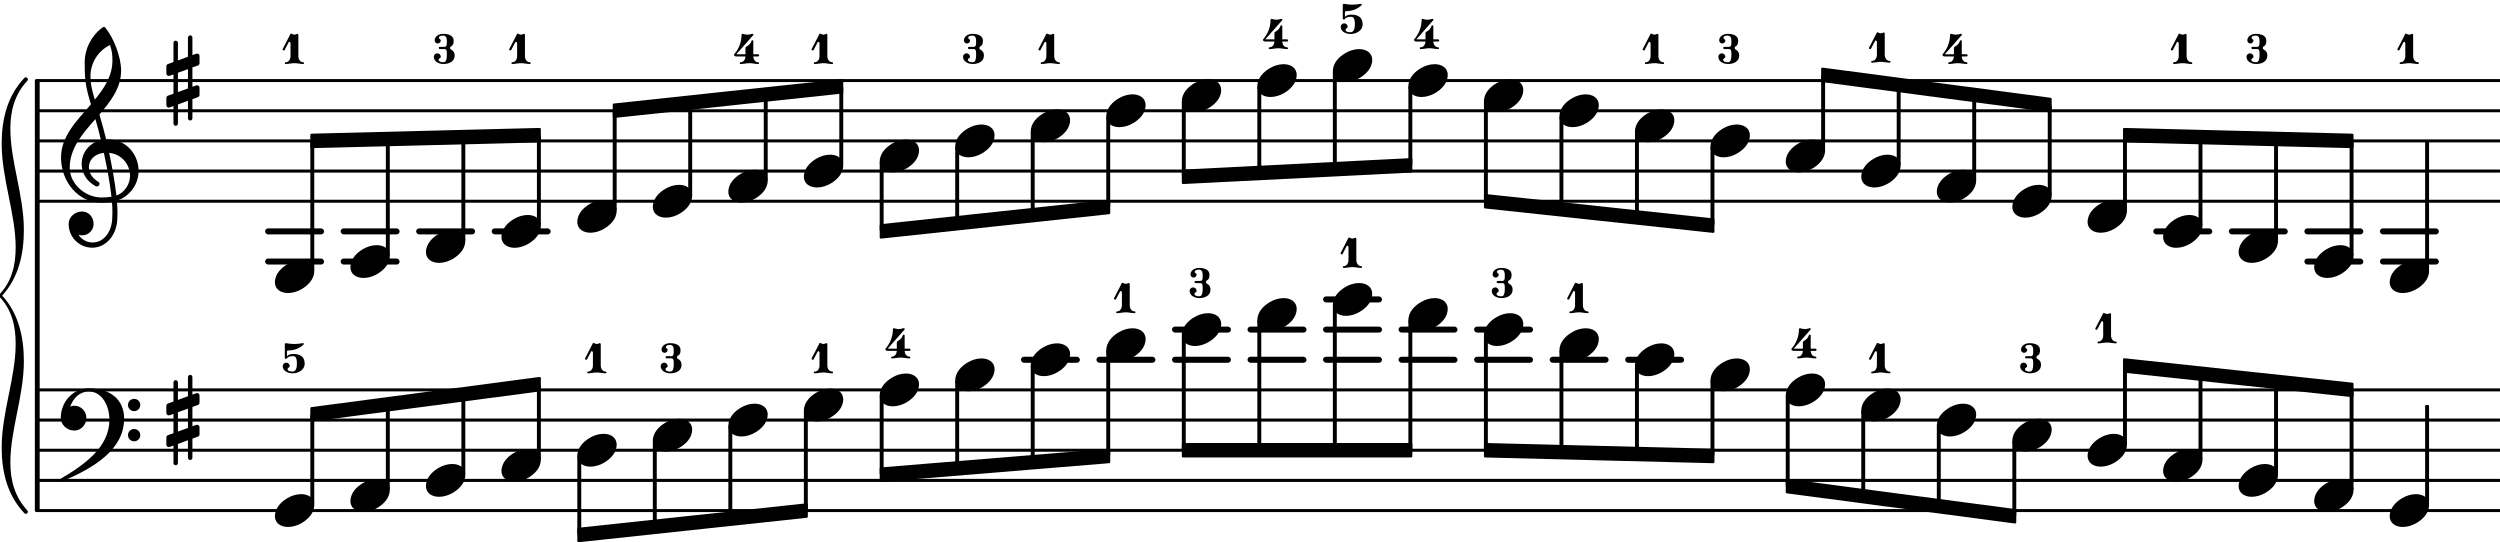 <svg xmlns="http://www.w3.org/2000/svg" xmlns:xlink="http://www.w3.org/1999/xlink" version="1.2" width="145.65mm" height="31.59mm" viewBox="7.324 -0 82.883 17.978">
<style type="text/css">
<![CDATA[
tspan { white-space: pre; }
]]>
</style>
<g transform="translate(8.536, 6.672)">
<line stroke-linejoin="round" stroke-linecap="round" stroke-width="0.1" stroke="currentColor" x1="0.05" y1="0" x2="81.672" y2="0"/>
</g>
<g transform="translate(8.536, 5.672)">
<line stroke-linejoin="round" stroke-linecap="round" stroke-width="0.1" stroke="currentColor" x1="0.05" y1="0" x2="81.672" y2="0"/>
</g>
<g transform="translate(8.536, 4.672)">
<line stroke-linejoin="round" stroke-linecap="round" stroke-width="0.1" stroke="currentColor" x1="0.05" y1="0" x2="81.672" y2="0"/>
</g>
<g transform="translate(8.536, 3.672)">
<line stroke-linejoin="round" stroke-linecap="round" stroke-width="0.1" stroke="currentColor" x1="0.05" y1="0" x2="81.672" y2="0"/>
</g>
<g transform="translate(8.536, 2.672)">
<line stroke-linejoin="round" stroke-linecap="round" stroke-width="0.1" stroke="currentColor" x1="0.05" y1="0" x2="81.672" y2="0"/>
</g>
<g transform="translate(0, 7.672)">
<rect x="86.228" y="-0.1" width="1.956" height="0.2" ry="0.1" fill="currentColor"/>
</g>
<g transform="translate(0, 8.672)">
<rect x="86.228" y="-0.1" width="1.956" height="0.2" ry="0.1" fill="currentColor"/>
</g>
<g transform="translate(0, 7.672)">
<rect x="83.724" y="-0.1" width="1.956" height="0.2" ry="0.1" fill="currentColor"/>
</g>
<g transform="translate(0, 8.672)">
<rect x="83.724" y="-0.1" width="1.956" height="0.2" ry="0.1" fill="currentColor"/>
</g>
<g transform="translate(0, 7.672)">
<rect x="81.219" y="-0.1" width="1.956" height="0.2" ry="0.1" fill="currentColor"/>
</g>
<g transform="translate(0, 7.672)">
<rect x="78.715" y="-0.1" width="1.956" height="0.2" ry="0.1" fill="currentColor"/>
</g>
<g transform="translate(0, 7.672)">
<rect x="23.622" y="-0.1" width="1.956" height="0.2" ry="0.1" fill="currentColor"/>
</g>
<g transform="translate(0, 7.672)">
<rect x="21.118" y="-0.1" width="1.956" height="0.2" ry="0.1" fill="currentColor"/>
</g>
<g transform="translate(0, 7.672)">
<rect x="18.614" y="-0.1" width="1.956" height="0.2" ry="0.1" fill="currentColor"/>
</g>
<g transform="translate(0, 8.672)">
<rect x="18.614" y="-0.1" width="1.956" height="0.2" ry="0.1" fill="currentColor"/>
</g>
<g transform="translate(0, 7.672)">
<rect x="16.11" y="-0.1" width="1.956" height="0.2" ry="0.1" fill="currentColor"/>
</g>
<g transform="translate(0, 8.672)">
<rect x="16.11" y="-0.1" width="1.956" height="0.2" ry="0.1" fill="currentColor"/>
</g>
<g transform="translate(0, 11.928)">
<rect x="61.204" y="-0.1" width="1.956" height="0.2" ry="0.1" fill="currentColor"/>
</g>
<g transform="translate(0, 11.928)">
<rect x="58.7" y="-0.1" width="1.956" height="0.2" ry="0.1" fill="currentColor"/>
</g>
<g transform="translate(0, 10.928)">
<rect x="56.195" y="-0.1" width="1.956" height="0.2" ry="0.1" fill="currentColor"/>
</g>
<g transform="translate(0, 11.928)">
<rect x="56.195" y="-0.1" width="1.956" height="0.2" ry="0.1" fill="currentColor"/>
</g>
<g transform="translate(0, 10.928)">
<rect x="53.691" y="-0.1" width="1.956" height="0.2" ry="0.1" fill="currentColor"/>
</g>
<g transform="translate(0, 11.928)">
<rect x="53.691" y="-0.1" width="1.956" height="0.2" ry="0.1" fill="currentColor"/>
</g>
<g transform="translate(0, 9.928)">
<rect x="51.187" y="-0.1" width="1.956" height="0.2" ry="0.1" fill="currentColor"/>
</g>
<g transform="translate(0, 10.928)">
<rect x="51.187" y="-0.1" width="1.956" height="0.2" ry="0.1" fill="currentColor"/>
</g>
<g transform="translate(0, 11.928)">
<rect x="51.187" y="-0.1" width="1.956" height="0.2" ry="0.1" fill="currentColor"/>
</g>
<g transform="translate(0, 10.928)">
<rect x="48.683" y="-0.1" width="1.956" height="0.2" ry="0.1" fill="currentColor"/>
</g>
<g transform="translate(0, 11.928)">
<rect x="48.683" y="-0.1" width="1.956" height="0.2" ry="0.1" fill="currentColor"/>
</g>
<g transform="translate(0, 10.928)">
<rect x="46.179" y="-0.1" width="1.956" height="0.2" ry="0.1" fill="currentColor"/>
</g>
<g transform="translate(0, 11.928)">
<rect x="46.179" y="-0.1" width="1.956" height="0.2" ry="0.1" fill="currentColor"/>
</g>
<g transform="translate(0, 11.928)">
<rect x="43.674" y="-0.1" width="1.956" height="0.2" ry="0.1" fill="currentColor"/>
</g>
<g transform="translate(0, 11.928)">
<rect x="41.17" y="-0.1" width="1.956" height="0.2" ry="0.1" fill="currentColor"/>
</g>
<g transform="translate(8.536, 16.928)">
<line stroke-linejoin="round" stroke-linecap="round" stroke-width="0.1" stroke="currentColor" x1="0.05" y1="0" x2="81.672" y2="0"/>
</g>
<g transform="translate(8.536, 15.928)">
<line stroke-linejoin="round" stroke-linecap="round" stroke-width="0.1" stroke="currentColor" x1="0.05" y1="0" x2="81.672" y2="0"/>
</g>
<g transform="translate(8.536, 14.928)">
<line stroke-linejoin="round" stroke-linecap="round" stroke-width="0.1" stroke="currentColor" x1="0.05" y1="0" x2="81.672" y2="0"/>
</g>
<g transform="translate(8.536, 13.928)">
<line stroke-linejoin="round" stroke-linecap="round" stroke-width="0.1" stroke="currentColor" x1="0.05" y1="0" x2="81.672" y2="0"/>
</g>
<g transform="translate(8.536, 12.928)">
<line stroke-linejoin="round" stroke-linecap="round" stroke-width="0.1" stroke="currentColor" x1="0.05" y1="0" x2="81.672" y2="0"/>
</g>
<g transform="translate(61.595, 14.928)">
<rect x="-0.065" y="-2.814" width="0.13" height="2.94" ry="0.04" fill="currentColor"/>
</g>
<g transform="translate(64.034, 4.672)">
<path transform="scale(0.004, -0.004)" d="M218 136c55 0 108 -28 108 -89c0 -71 -55 -121 -102 -149c-35 -21 -75 -34 -116 -34c-55 0 -108 28 -108 89c0 71 55 121 102 149c35 21 75 34 116 34z" fill="currentColor"/>
</g>
<g transform="translate(64.294, 2.122)">
<path transform="scale(0.002, -0.002)" d="M155 471c-34 0 -70 -8 -70 -38c0 -19 31 -23 31 -42c0 -28 -23 -51 -51 -51s-51 23 -51 51c0 67 68 109 141 109c93 0 174 -31 174 -113c0 -41 -6 -77 -42 -94c-11 -5 -17 -16 -17 -27s6 -22 17 -27c40 -19 59 -53 59 -98c0 -94 -83 -141 -186 -141
c-82 0 -160 45 -160 119c0 32 26 58 58 58s58 -26 58 -58c0 -22 -36 -26 -36 -48c0 -33 42 -42 80 -42c46 0 56 58 56 112v38c0 40 -4 69 -43 69h-74c-12 0 -18 9 -18 18s6 18 18 18h74c40 0 43 31 43 73v30c0 50 -16 84 -61 84z" fill="currentColor"/>
</g>
<g transform="translate(64.034, 12.428)">
<path transform="scale(0.004, -0.004)" d="M218 136c55 0 108 -28 108 -89c0 -71 -55 -121 -102 -149c-35 -21 -75 -34 -116 -34c-55 0 -108 28 -108 89c0 71 55 121 102 149c35 21 75 34 116 34z" fill="currentColor"/>
</g>
<g transform="translate(64.099, 4.672)">
<rect x="-0.065" y="0.186" width="0.13" height="2.617" ry="0.04" fill="currentColor"/>
</g>
<g transform="translate(61.595, 4.672)">
<rect x="-0.065" y="-0.314" width="0.13" height="2.852" ry="0.04" fill="currentColor"/>
</g>
<g transform="translate(61.53, 11.928)">
<path transform="scale(0.004, -0.004)" d="M218 136c55 0 108 -28 108 -89c0 -71 -55 -121 -102 -149c-35 -21 -75 -34 -116 -34c-55 0 -108 28 -108 89c0 71 55 121 102 149c35 21 75 34 116 34z" fill="currentColor"/>
</g>
<g transform="translate(61.789, 2.122)">
<path transform="scale(0.002, -0.002)" d="M129 129h130c0 -52 32 -100 81 -100c10 0 14 -8 14 -15s-4 -14 -14 -14c-49 0 -97 14 -146 14s-96 -14 -145 -14c-10 0 -15 7 -15 14s5 15 15 15c49 0 80 48 80 100zM0 250l129 250c3 7 13 3 21 0c14 -6 28 -14 44 -14s31 8 45 14c2 1 2 1 4 1c8 0 16 -9 16 -21v-351
h-130v215c0 15 -11 23 -20 23c-5 0 -9 -2 -11 -7l-66 -127c-4 -7 -9 -9 -15 -9c-9 0 -19 7 -19 17c0 3 0 6 2 9z" fill="currentColor"/>
</g>
<g transform="translate(61.53, 4.172)">
<path transform="scale(0.004, -0.004)" d="M218 136c55 0 108 -28 108 -89c0 -71 -55 -121 -102 -149c-35 -21 -75 -34 -116 -34c-55 0 -108 28 -108 89c0 71 55 121 102 149c35 21 75 34 116 34z" fill="currentColor"/>
</g>
<g transform="translate(59.091, 14.928)">
<rect x="-0.065" y="-3.314" width="0.13" height="3.378" ry="0.04" fill="currentColor"/>
</g>
<g transform="translate(51.773, 1.127)">
<path transform="scale(0.002, -0.002)" d="M54 500c45 -8 91 -14 137 -14s92 6 137 14h4c11 0 19 -7 19 -14c0 -2 -1 -4 -3 -6c-68 -68 -162 -101 -258 -101c-11 0 -20 -10 -20 -21v-73c27 27 67 36 106 36c117 0 188 -50 188 -161c0 -97 -96 -160 -200 -160c-84 0 -164 43 -164 119c0 32 26 58 58 58
s58 -26 58 -58c0 -22 -36 -26 -36 -48c0 -35 44 -42 84 -42c55 0 71 67 71 131c0 59 -8 125 -59 125c-42 0 -85 -5 -109 -38c-4 -5 -10 -8 -15 -8c-9 0 -18 7 -18 18v223c0 11 8 20 18 20h2z" fill="currentColor"/>
</g>
<g transform="translate(69.098, 14.928)">
<rect x="-0.065" y="-1.314" width="0.13" height="2.84" ry="0.04" fill="currentColor"/>
</g>
<g transform="translate(70.273, 4.672)">
<rect x="-0.065" y="-1.854" width="0.13" height="2.668" ry="0.04" fill="currentColor"/>
</g>
<g transform="translate(69.293, 12.378)">
<path transform="scale(0.002, -0.002)" d="M129 129h130c0 -52 32 -100 81 -100c10 0 14 -8 14 -15s-4 -14 -14 -14c-49 0 -97 14 -146 14s-96 -14 -145 -14c-10 0 -15 7 -15 14s5 15 15 15c49 0 80 48 80 100zM0 250l129 250c3 7 13 3 21 0c14 -6 28 -14 44 -14s31 8 45 14c2 1 2 1 4 1c8 0 16 -9 16 -21v-351
h-130v215c0 15 -11 23 -20 23c-5 0 -9 -2 -11 -7l-66 -127c-4 -7 -9 -9 -15 -9c-9 0 -19 7 -19 17c0 3 0 6 2 9z" fill="currentColor"/>
</g>
<g transform="translate(69.033, 13.428)">
<path transform="scale(0.004, -0.004)" d="M218 136c55 0 108 -28 108 -89c0 -71 -55 -121 -102 -149c-35 -21 -75 -34 -116 -34c-55 0 -108 28 -108 89c0 71 55 121 102 149c35 21 75 34 116 34z" fill="currentColor"/>
</g>
<g transform="translate(69.293, 2.078)">
<path transform="scale(0.002, -0.002)" d="M129 129h130c0 -52 32 -100 81 -100c10 0 14 -8 14 -15s-4 -14 -14 -14c-49 0 -97 14 -146 14s-96 -14 -145 -14c-10 0 -15 7 -15 14s5 15 15 15c49 0 80 48 80 100zM0 250l129 250c3 7 13 3 21 0c14 -6 28 -14 44 -14s31 8 45 14c2 1 2 1 4 1c8 0 16 -9 16 -21v-351
h-130v215c0 15 -11 23 -20 23c-5 0 -9 -2 -11 -7l-66 -127c-4 -7 -9 -9 -15 -9c-9 0 -19 7 -19 17c0 3 0 6 2 9z" fill="currentColor"/>
</g>
<g transform="translate(69.033, 5.672)">
<path transform="scale(0.004, -0.004)" d="M218 136c55 0 108 -28 108 -89c0 -71 -55 -121 -102 -149c-35 -21 -75 -34 -116 -34c-55 0 -108 28 -108 89c0 71 55 121 102 149c35 21 75 34 116 34z" fill="currentColor"/>
</g>
<g transform="translate(64.099, 14.928)">
<rect x="-0.065" y="-2.314" width="0.13" height="2.502" ry="0.04" fill="currentColor"/>
</g>
<g transform="translate(66.594, 14.928)">
<rect x="-0.065" y="-1.814" width="0.13" height="3.012" ry="0.04" fill="currentColor"/>
</g>
<g transform="translate(67.768, 4.672)">
<rect x="-0.065" y="-2.182" width="0.13" height="2.495" ry="0.04" fill="currentColor"/>
</g>
<g transform="translate(66.72, 11.883)">
<path transform="scale(0.002, -0.002)" d="M198 284c24 15 48 29 65 52c12 16 19 34 28 52c2 5 6 7 11 7c8 0 16 -6 16 -17v-217h79c12 0 18 -9 18 -18s-6 -18 -18 -18h-79c2 -51 33 -96 80 -96c10 0 15 -8 15 -15s-5 -14 -15 -14c-49 0 -96 14 -145 14s-97 -14 -146 -14c-10 0 -14 7 -14 14s4 15 14 15
c47 0 79 45 81 96h-152c-29 0 -38 17 -38 28c0 3 1 6 2 8c78 88 123 201 123 319c0 11 8 21 17 21c1 0 3 -1 4 -1c25 -7 50 -14 76 -14s52 7 77 14c2 1 4 1 6 1c10 0 17 -7 17 -14c0 -2 0 -5 -2 -7l-282 -319h152v96c0 10 1 21 10 27z" fill="currentColor"/>
</g>
<g transform="translate(66.529, 12.928)">
<path transform="scale(0.004, -0.004)" d="M218 136c55 0 108 -28 108 -89c0 -71 -55 -121 -102 -149c-35 -21 -75 -34 -116 -34c-55 0 -108 28 -108 89c0 71 55 121 102 149c35 21 75 34 116 34z" fill="currentColor"/>
</g>
<g transform="translate(66.529, 5.172)">
<path transform="scale(0.004, -0.004)" d="M218 136c55 0 108 -28 108 -89c0 -71 -55 -121 -102 -149c-35 -21 -75 -34 -116 -34c-55 0 -108 28 -108 89c0 71 55 121 102 149c35 21 75 34 116 34z" fill="currentColor"/>
</g>
<g transform="translate(54.208, 1.627)">
<path transform="scale(0.002, -0.002)" d="M198 284c24 15 48 29 65 52c12 16 19 34 28 52c2 5 6 7 11 7c8 0 16 -6 16 -17v-217h79c12 0 18 -9 18 -18s-6 -18 -18 -18h-79c2 -51 33 -96 80 -96c10 0 15 -8 15 -15s-5 -14 -15 -14c-49 0 -96 14 -145 14s-97 -14 -146 -14c-10 0 -14 7 -14 14s4 15 14 15
c47 0 79 45 81 96h-152c-29 0 -38 17 -38 28c0 3 1 6 2 8c78 88 123 201 123 319c0 11 8 21 17 21c1 0 3 -1 4 -1c25 -7 50 -14 76 -14s52 7 77 14c2 1 4 1 6 1c10 0 17 -7 17 -14c0 -2 0 -5 -2 -7l-282 -319h152v96c0 10 1 21 10 27z" fill="currentColor"/>
</g>
<g transform="translate(56.781, 9.883)">
<path transform="scale(0.002, -0.002)" d="M155 471c-34 0 -70 -8 -70 -38c0 -19 31 -23 31 -42c0 -28 -23 -51 -51 -51s-51 23 -51 51c0 67 68 109 141 109c93 0 174 -31 174 -113c0 -41 -6 -77 -42 -94c-11 -5 -17 -16 -17 -27s6 -22 17 -27c40 -19 59 -53 59 -98c0 -94 -83 -141 -186 -141
c-82 0 -160 45 -160 119c0 32 26 58 58 58s58 -26 58 -58c0 -22 -36 -26 -36 -48c0 -33 42 -42 80 -42c46 0 56 58 56 112v38c0 40 -4 69 -43 69h-74c-12 0 -18 9 -18 18s6 18 18 18h74c40 0 43 31 43 73v30c0 50 -16 84 -61 84z" fill="currentColor"/>
</g>
<g transform="translate(56.522, 10.928)">
<path transform="scale(0.004, -0.004)" d="M218 136c55 0 108 -28 108 -89c0 -71 -55 -121 -102 -149c-35 -21 -75 -34 -116 -34c-55 0 -108 28 -108 89c0 71 55 121 102 149c35 21 75 34 116 34z" fill="currentColor"/>
</g>
<g transform="translate(56.522, 3.172)">
<path transform="scale(0.004, -0.004)" d="M218 136c55 0 108 -28 108 -89c0 -71 -55 -121 -102 -149c-35 -21 -75 -34 -116 -34c-55 0 -108 28 -108 89c0 71 55 121 102 149c35 21 75 34 116 34z" fill="currentColor"/>
</g>
<g transform="translate(54.082, 14.928)">
<rect x="-0.065" y="-4.314" width="0.13" height="4.314" ry="0.04" fill="currentColor"/>
</g>
<g transform="translate(54.082, 4.672)">
<rect x="-0.065" y="-1.814" width="0.13" height="2.627" ry="0.04" fill="currentColor"/>
</g>
<g transform="translate(54.017, 10.428)">
<path transform="scale(0.004, -0.004)" d="M218 136c55 0 108 -28 108 -89c0 -71 -55 -121 -102 -149c-35 -21 -75 -34 -116 -34c-55 0 -108 28 -108 89c0 71 55 121 102 149c35 21 75 34 116 34z" fill="currentColor"/>
</g>
<g transform="translate(54.017, 2.672)">
<path transform="scale(0.004, -0.004)" d="M218 136c55 0 108 -28 108 -89c0 -71 -55 -121 -102 -149c-35 -21 -75 -34 -116 -34c-55 0 -108 28 -108 89c0 71 55 121 102 149c35 21 75 34 116 34z" fill="currentColor"/>
</g>
<g transform="translate(51.578, 14.928)">
<rect x="-0.065" y="-4.814" width="0.13" height="4.814" ry="0.04" fill="currentColor"/>
</g>
<g transform="translate(51.578, 4.672)">
<rect x="-0.065" y="-2.314" width="0.13" height="3.252" ry="0.04" fill="currentColor"/>
</g>
<g transform="translate(51.773, 8.883)">
<path transform="scale(0.002, -0.002)" d="M129 129h130c0 -52 32 -100 81 -100c10 0 14 -8 14 -15s-4 -14 -14 -14c-49 0 -97 14 -146 14s-96 -14 -145 -14c-10 0 -15 7 -15 14s5 15 15 15c49 0 80 48 80 100zM0 250l129 250c3 7 13 3 21 0c14 -6 28 -14 44 -14s31 8 45 14c2 1 2 1 4 1c8 0 16 -9 16 -21v-351
h-130v215c0 15 -11 23 -20 23c-5 0 -9 -2 -11 -7l-66 -127c-4 -7 -9 -9 -15 -9c-9 0 -19 7 -19 17c0 3 0 6 2 9z" fill="currentColor"/>
</g>
<g transform="translate(51.513, 9.928)">
<path transform="scale(0.004, -0.004)" d="M218 136c55 0 108 -28 108 -89c0 -71 -55 -121 -102 -149c-35 -21 -75 -34 -116 -34c-55 0 -108 28 -108 89c0 71 55 121 102 149c35 21 75 34 116 34z" fill="currentColor"/>
</g>
<g transform="translate(17.61, 4.672)">
<polygon stroke-linejoin="round" stroke-linecap="round" stroke-width="0.08" fill="currentColor" stroke="currentColor" points="7.603 -0.39 7.603 0.01 0.04 0.2 0.04 -0.2"/>
</g>
<g transform="translate(59.091, 4.672)">
<rect x="-0.065" y="-0.814" width="0.13" height="3.086" ry="0.04" fill="currentColor"/>
</g>
<g transform="translate(59.285, 10.383)">
<path transform="scale(0.002, -0.002)" d="M129 129h130c0 -52 32 -100 81 -100c10 0 14 -8 14 -15s-4 -14 -14 -14c-49 0 -97 14 -146 14s-96 -14 -145 -14c-10 0 -15 7 -15 14s5 15 15 15c49 0 80 48 80 100zM0 250l129 250c3 7 13 3 21 0c14 -6 28 -14 44 -14s31 8 45 14c2 1 2 1 4 1c8 0 16 -9 16 -21v-351
h-130v215c0 15 -11 23 -20 23c-5 0 -9 -2 -11 -7l-66 -127c-4 -7 -9 -9 -15 -9c-9 0 -19 7 -19 17c0 3 0 6 2 9z" fill="currentColor"/>
</g>
<g transform="translate(59.026, 11.428)">
<path transform="scale(0.004, -0.004)" d="M218 136c55 0 108 -28 108 -89c0 -71 -55 -121 -102 -149c-35 -21 -75 -34 -116 -34c-55 0 -108 28 -108 89c0 71 55 121 102 149c35 21 75 34 116 34z" fill="currentColor"/>
</g>
<g transform="translate(59.026, 3.672)">
<path transform="scale(0.004, -0.004)" d="M218 136c55 0 108 -28 108 -89c0 -71 -55 -121 -102 -149c-35 -21 -75 -34 -116 -34c-55 0 -108 28 -108 89c0 71 55 121 102 149c35 21 75 34 116 34z" fill="currentColor"/>
</g>
<g transform="translate(56.587, 14.928)">
<rect x="-0.065" y="-3.814" width="0.13" height="3.816" ry="0.04" fill="currentColor"/>
</g>
<g transform="translate(56.587, 4.672)">
<rect x="-0.065" y="-1.314" width="0.13" height="3.321" ry="0.04" fill="currentColor"/>
</g>
<g transform="translate(85.289, 4.672)">
<rect x="-0.065" y="-0.002" width="0.13" height="3.816" ry="0.04" fill="currentColor"/>
</g>
<g transform="translate(84.05, 16.428)">
<path transform="scale(0.004, -0.004)" d="M218 136c55 0 108 -28 108 -89c0 -71 -55 -121 -102 -149c-35 -21 -75 -34 -116 -34c-55 0 -108 28 -108 89c0 71 55 121 102 149c35 21 75 34 116 34z" fill="currentColor"/>
</g>
<g transform="translate(84.05, 8.672)">
<path transform="scale(0.004, -0.004)" d="M218 136c55 0 108 -28 108 -89c0 -71 -55 -121 -102 -149c-35 -21 -75 -34 -116 -34c-55 0 -108 28 -108 89c0 71 55 121 102 149c35 21 75 34 116 34z" fill="currentColor"/>
</g>
<g transform="translate(82.785, 14.928)">
<rect x="-0.065" y="-2.272" width="0.13" height="3.086" ry="0.04" fill="currentColor"/>
</g>
<g transform="translate(82.785, 4.672)">
<rect x="-0.065" y="-0.064" width="0.13" height="3.378" ry="0.04" fill="currentColor"/>
</g>
<g transform="translate(81.545, 15.928)">
<path transform="scale(0.004, -0.004)" d="M218 136c55 0 108 -28 108 -89c0 -71 -55 -121 -102 -149c-35 -21 -75 -34 -116 -34c-55 0 -108 28 -108 89c0 71 55 121 102 149c35 21 75 34 116 34z" fill="currentColor"/>
</g>
<g transform="translate(81.805, 2.122)">
<path transform="scale(0.002, -0.002)" d="M155 471c-34 0 -70 -8 -70 -38c0 -19 31 -23 31 -42c0 -28 -23 -51 -51 -51s-51 23 -51 51c0 67 68 109 141 109c93 0 174 -31 174 -113c0 -41 -6 -77 -42 -94c-11 -5 -17 -16 -17 -27s6 -22 17 -27c40 -19 59 -53 59 -98c0 -94 -83 -141 -186 -141
c-82 0 -160 45 -160 119c0 32 26 58 58 58s58 -26 58 -58c0 -22 -36 -26 -36 -48c0 -33 42 -42 80 -42c46 0 56 58 56 112v38c0 40 -4 69 -43 69h-74c-12 0 -18 9 -18 18s6 18 18 18h74c40 0 43 31 43 73v30c0 50 -16 84 -61 84z" fill="currentColor"/>
</g>
<g transform="translate(81.545, 8.172)">
<path transform="scale(0.004, -0.004)" d="M218 136c55 0 108 -28 108 -89c0 -71 -55 -121 -102 -149c-35 -21 -75 -34 -116 -34c-55 0 -108 28 -108 89c0 71 55 121 102 149c35 21 75 34 116 34z" fill="currentColor"/>
</g>
<g transform="translate(80.28, 14.928)">
<rect x="-0.065" y="-2.538" width="0.13" height="2.852" ry="0.04" fill="currentColor"/>
</g>
<g transform="translate(80.28, 4.672)">
<rect x="-0.065" y="-0.126" width="0.13" height="2.94" ry="0.04" fill="currentColor"/>
</g>
<g transform="translate(17.61, 13.738)">
<polygon stroke-linejoin="round" stroke-linecap="round" stroke-width="0.08" fill="currentColor" stroke="currentColor" points="7.603 -1.2 7.603 -0.8 0.04 0.2 0.04 -0.2"/>
</g>
<g transform="translate(27.636, 3.672)">
<polygon stroke-linejoin="round" stroke-linecap="round" stroke-width="0.08" fill="currentColor" stroke="currentColor" points="7.603 -1.01 7.603 -0.61 0.04 0.2 0.04 -0.2"/>
</g>
<g transform="translate(26.462, 17.738)">
<polygon stroke-linejoin="round" stroke-linecap="round" stroke-width="0.08" fill="currentColor" stroke="currentColor" points="7.603 -1.01 7.603 -0.61 0.04 0.2 0.04 -0.2"/>
</g>
<g transform="translate(36.488, 7.672)">
<polygon stroke-linejoin="round" stroke-linecap="round" stroke-width="0.08" fill="currentColor" stroke="currentColor" points="7.603 -1.01 7.603 -0.61 0.04 0.2 0.04 -0.2"/>
</g>
<g transform="translate(36.488, 15.738)">
<polygon stroke-linejoin="round" stroke-linecap="round" stroke-width="0.08" fill="currentColor" stroke="currentColor" points="7.603 -0.82 7.603 -0.42 0.04 0.2 0.04 -0.2"/>
</g>
<g transform="translate(46.505, 5.862)">
<polygon stroke-linejoin="round" stroke-linecap="round" stroke-width="0.08" fill="currentColor" stroke="currentColor" points="7.603 -0.58 7.603 -0.18 0.04 0.2 0.04 -0.2"/>
</g>
<g transform="translate(46.505, 14.928)">
<polygon stroke-linejoin="round" stroke-linecap="round" stroke-width="0.08" fill="currentColor" stroke="currentColor" points="7.603 -0.2 7.603 0.2 0.04 0.2 0.04 -0.2"/>
</g>
<g transform="translate(56.522, 6.672)">
<polygon stroke-linejoin="round" stroke-linecap="round" stroke-width="0.08" fill="currentColor" stroke="currentColor" points="7.603 0.61 7.603 1.01 0.04 0.2 0.04 -0.2"/>
</g>
<g transform="translate(56.522, 14.928)">
<polygon stroke-linejoin="round" stroke-linecap="round" stroke-width="0.08" fill="currentColor" stroke="currentColor" points="7.603 -0.01 7.603 0.39 0.04 0.2 0.04 -0.2"/>
</g>
<g transform="translate(67.703, 2.482)">
<polygon stroke-linejoin="round" stroke-linecap="round" stroke-width="0.08" fill="currentColor" stroke="currentColor" points="7.603 0.8 7.603 1.2 0.04 0.2 0.04 -0.2"/>
</g>
<g transform="translate(66.529, 16.118)">
<polygon stroke-linejoin="round" stroke-linecap="round" stroke-width="0.08" fill="currentColor" stroke="currentColor" points="7.603 0.8 7.603 1.2 0.04 0.2 0.04 -0.2"/>
</g>
<g transform="translate(77.711, 4.482)">
<polygon stroke-linejoin="round" stroke-linecap="round" stroke-width="0.08" fill="currentColor" stroke="currentColor" points="7.603 -0.01 7.603 0.39 0.04 0.2 0.04 -0.2"/>
</g>
<g transform="translate(77.711, 12.118)">
<polygon stroke-linejoin="round" stroke-linecap="round" stroke-width="0.08" fill="currentColor" stroke="currentColor" points="7.603 0.61 7.603 1.01 0.04 0.2 0.04 -0.2"/>
</g>
<g transform="translate(79.041, 15.428)">
<path transform="scale(0.004, -0.004)" d="M218 136c55 0 108 -28 108 -89c0 -71 -55 -121 -102 -149c-35 -21 -75 -34 -116 -34c-55 0 -108 28 -108 89c0 71 55 121 102 149c35 21 75 34 116 34z" fill="currentColor"/>
</g>
<g transform="translate(87.793, 14.928)">
<rect x="-0.065" y="-1.5" width="0.13" height="3.314" ry="0.04" fill="currentColor"/>
</g>
<g transform="translate(87.793, 4.672)">
<rect x="-0.065" y="-0" width="0.13" height="4.314" ry="0.04" fill="currentColor"/>
</g>
<g transform="translate(86.554, 16.928)">
<path transform="scale(0.004, -0.004)" d="M218 136c55 0 108 -28 108 -89c0 -71 -55 -121 -102 -149c-35 -21 -75 -34 -116 -34c-55 0 -108 28 -108 89c0 71 55 121 102 149c35 21 75 34 116 34z" fill="currentColor"/>
</g>
<g transform="translate(86.813, 2.122)">
<path transform="scale(0.002, -0.002)" d="M129 129h130c0 -52 32 -100 81 -100c10 0 14 -8 14 -15s-4 -14 -14 -14c-49 0 -97 14 -146 14s-96 -14 -145 -14c-10 0 -15 7 -15 14s5 15 15 15c49 0 80 48 80 100zM0 250l129 250c3 7 13 3 21 0c14 -6 28 -14 44 -14s31 8 45 14c2 1 2 1 4 1c8 0 16 -9 16 -21v-351
h-130v215c0 15 -11 23 -20 23c-5 0 -9 -2 -11 -7l-66 -127c-4 -7 -9 -9 -15 -9c-9 0 -19 7 -19 17c0 3 0 6 2 9z" fill="currentColor"/>
</g>
<g transform="translate(86.554, 9.172)">
<path transform="scale(0.004, -0.004)" d="M218 136c55 0 108 -28 108 -89c0 -71 -55 -121 -102 -149c-35 -21 -75 -34 -116 -34c-55 0 -108 28 -108 89c0 71 55 121 102 149c35 21 75 34 116 34z" fill="currentColor"/>
</g>
<g transform="translate(85.289, 14.928)">
<rect x="-0.065" y="-2.007" width="0.13" height="3.321" ry="0.04" fill="currentColor"/>
</g>
<g transform="translate(74.042, 6.672)">
<path transform="scale(0.004, -0.004)" d="M218 136c55 0 108 -28 108 -89c0 -71 -55 -121 -102 -149c-35 -21 -75 -34 -116 -34c-55 0 -108 28 -108 89c0 71 55 121 102 149c35 21 75 34 116 34z" fill="currentColor"/>
</g>
<g transform="translate(76.537, 14.928)">
<path transform="scale(0.004, -0.004)" d="M218 136c55 0 108 -28 108 -89c0 -71 -55 -121 -102 -149c-35 -21 -75 -34 -116 -34c-55 0 -108 28 -108 89c0 71 55 121 102 149c35 21 75 34 116 34z" fill="currentColor"/>
</g>
<g transform="translate(76.537, 7.172)">
<path transform="scale(0.004, -0.004)" d="M218 136c55 0 108 -28 108 -89c0 -71 -55 -121 -102 -149c-35 -21 -75 -34 -116 -34c-55 0 -108 28 -108 89c0 71 55 121 102 149c35 21 75 34 116 34z" fill="currentColor"/>
</g>
<g transform="translate(74.107, 14.928)">
<rect x="-0.065" y="-0.314" width="0.13" height="2.495" ry="0.04" fill="currentColor"/>
</g>
<g transform="translate(75.281, 4.672)">
<rect x="-0.065" y="-1.198" width="0.13" height="3.012" ry="0.04" fill="currentColor"/>
</g>
<g transform="translate(74.301, 12.378)">
<path transform="scale(0.002, -0.002)" d="M155 471c-34 0 -70 -8 -70 -38c0 -19 31 -23 31 -42c0 -28 -23 -51 -51 -51s-51 23 -51 51c0 67 68 109 141 109c93 0 174 -31 174 -113c0 -41 -6 -77 -42 -94c-11 -5 -17 -16 -17 -27s6 -22 17 -27c40 -19 59 -53 59 -98c0 -94 -83 -141 -186 -141
c-82 0 -160 45 -160 119c0 32 26 58 58 58s58 -26 58 -58c0 -22 -36 -26 -36 -48c0 -33 42 -42 80 -42c46 0 56 58 56 112v38c0 40 -4 69 -43 69h-74c-12 0 -18 9 -18 18s6 18 18 18h74c40 0 43 31 43 73v30c0 50 -16 84 -61 84z" fill="currentColor"/>
</g>
<g transform="translate(74.042, 14.428)">
<path transform="scale(0.004, -0.004)" d="M218 136c55 0 108 -28 108 -89c0 -71 -55 -121 -102 -149c-35 -21 -75 -34 -116 -34c-55 0 -108 28 -108 89c0 71 55 121 102 149c35 21 75 34 116 34z" fill="currentColor"/>
</g>
<g transform="translate(76.796, 11.384)">
<path transform="scale(0.002, -0.002)" d="M129 129h130c0 -52 32 -100 81 -100c10 0 14 -8 14 -15s-4 -14 -14 -14c-49 0 -97 14 -146 14s-96 -14 -145 -14c-10 0 -15 7 -15 14s5 15 15 15c49 0 80 48 80 100zM0 250l129 250c3 7 13 3 21 0c14 -6 28 -14 44 -14s31 8 45 14c2 1 2 1 4 1c8 0 16 -9 16 -21v-351
h-130v215c0 15 -11 23 -20 23c-5 0 -9 -2 -11 -7l-66 -127c-4 -7 -9 -9 -15 -9c-9 0 -19 7 -19 17c0 3 0 6 2 9z" fill="currentColor"/>
</g>
<g transform="translate(71.603, 14.928)">
<rect x="-0.065" y="-0.814" width="0.13" height="2.668" ry="0.04" fill="currentColor"/>
</g>
<g transform="translate(72.777, 4.672)">
<rect x="-0.065" y="-1.526" width="0.13" height="2.84" ry="0.04" fill="currentColor"/>
</g>
<g transform="translate(71.538, 13.928)">
<path transform="scale(0.004, -0.004)" d="M218 136c55 0 108 -28 108 -89c0 -71 -55 -121 -102 -149c-35 -21 -75 -34 -116 -34c-55 0 -108 28 -108 89c0 71 55 121 102 149c35 21 75 34 116 34z" fill="currentColor"/>
</g>
<g transform="translate(71.729, 2.122)">
<path transform="scale(0.002, -0.002)" d="M198 284c24 15 48 29 65 52c12 16 19 34 28 52c2 5 6 7 11 7c8 0 16 -6 16 -17v-217h79c12 0 18 -9 18 -18s-6 -18 -18 -18h-79c2 -51 33 -96 80 -96c10 0 15 -8 15 -15s-5 -14 -15 -14c-49 0 -96 14 -145 14s-97 -14 -146 -14c-10 0 -14 7 -14 14s4 15 14 15
c47 0 79 45 81 96h-152c-29 0 -38 17 -38 28c0 3 1 6 2 8c78 88 123 201 123 319c0 11 8 21 17 21c1 0 3 -1 4 -1c25 -7 50 -14 76 -14s52 7 77 14c2 1 4 1 6 1c10 0 17 -7 17 -14c0 -2 0 -5 -2 -7l-282 -319h152v96c0 10 1 21 10 27z" fill="currentColor"/>
</g>
<g transform="translate(71.538, 6.172)">
<path transform="scale(0.004, -0.004)" d="M218 136c55 0 108 -28 108 -89c0 -71 -55 -121 -102 -149c-35 -21 -75 -34 -116 -34c-55 0 -108 28 -108 89c0 71 55 121 102 149c35 21 75 34 116 34z" fill="currentColor"/>
</g>
<g transform="translate(79.301, 2.122)">
<path transform="scale(0.002, -0.002)" d="M129 129h130c0 -52 32 -100 81 -100c10 0 14 -8 14 -15s-4 -14 -14 -14c-49 0 -97 14 -146 14s-96 -14 -145 -14c-10 0 -15 7 -15 14s5 15 15 15c49 0 80 48 80 100zM0 250l129 250c3 7 13 3 21 0c14 -6 28 -14 44 -14s31 8 45 14c2 1 2 1 4 1c8 0 16 -9 16 -21v-351
h-130v215c0 15 -11 23 -20 23c-5 0 -9 -2 -11 -7l-66 -127c-4 -7 -9 -9 -15 -9c-9 0 -19 7 -19 17c0 3 0 6 2 9z" fill="currentColor"/>
</g>
<g transform="translate(79.041, 7.672)">
<path transform="scale(0.004, -0.004)" d="M218 136c55 0 108 -28 108 -89c0 -71 -55 -121 -102 -149c-35 -21 -75 -34 -116 -34c-55 0 -108 28 -108 89c0 71 55 121 102 149c35 21 75 34 116 34z" fill="currentColor"/>
</g>
<g transform="translate(77.776, 14.928)">
<rect x="-0.065" y="-2.803" width="0.13" height="2.617" ry="0.04" fill="currentColor"/>
</g>
<g transform="translate(77.776, 4.672)">
<rect x="-0.065" y="-0.188" width="0.13" height="2.502" ry="0.04" fill="currentColor"/>
</g>
<g transform="translate(28.966, 6.672)">
<path transform="scale(0.004, -0.004)" d="M218 136c55 0 108 -28 108 -89c0 -71 -55 -121 -102 -149c-35 -21 -75 -34 -116 -34c-55 0 -108 28 -108 89c0 71 55 121 102 149c35 21 75 34 116 34z" fill="currentColor"/>
</g>
<g transform="translate(26.527, 14.928)">
<rect x="-0.065" y="0.186" width="0.13" height="2.617" ry="0.04" fill="currentColor"/>
</g>
<g transform="translate(27.701, 4.672)">
<rect x="-0.065" y="-1.007" width="0.13" height="3.321" ry="0.04" fill="currentColor"/>
</g>
<g transform="translate(26.721, 12.378)">
<path transform="scale(0.002, -0.002)" d="M129 129h130c0 -52 32 -100 81 -100c10 0 14 -8 14 -15s-4 -14 -14 -14c-49 0 -97 14 -146 14s-96 -14 -145 -14c-10 0 -15 7 -15 14s5 15 15 15c49 0 80 48 80 100zM0 250l129 250c3 7 13 3 21 0c14 -6 28 -14 44 -14s31 8 45 14c2 1 2 1 4 1c8 0 16 -9 16 -21v-351
h-130v215c0 15 -11 23 -20 23c-5 0 -9 -2 -11 -7l-66 -127c-4 -7 -9 -9 -15 -9c-9 0 -19 7 -19 17c0 3 0 6 2 9z" fill="currentColor"/>
</g>
<g transform="translate(26.462, 14.928)">
<path transform="scale(0.004, -0.004)" d="M218 136c55 0 108 -28 108 -89c0 -71 -55 -121 -102 -149c-35 -21 -75 -34 -116 -34c-55 0 -108 28 -108 89c0 71 55 121 102 149c35 21 75 34 116 34z" fill="currentColor"/>
</g>
<g transform="translate(26.462, 7.172)">
<path transform="scale(0.004, -0.004)" d="M218 136c55 0 108 -28 108 -89c0 -71 -55 -121 -102 -149c-35 -21 -75 -34 -116 -34c-55 0 -108 28 -108 89c0 71 55 121 102 149c35 21 75 34 116 34z" fill="currentColor"/>
</g>
<g transform="translate(28.966, 14.428)">
<path transform="scale(0.004, -0.004)" d="M218 136c55 0 108 -28 108 -89c0 -71 -55 -121 -102 -149c-35 -21 -75 -34 -116 -34c-55 0 -108 28 -108 89c0 71 55 121 102 149c35 21 75 34 116 34z" fill="currentColor"/>
</g>
<g transform="translate(25.188, 14.928)">
<rect x="-0.065" y="-2.182" width="0.13" height="2.495" ry="0.04" fill="currentColor"/>
</g>
<g transform="translate(25.188, 4.672)">
<rect x="-0.065" y="-0.188" width="0.13" height="3.002" ry="0.04" fill="currentColor"/>
</g>
<g transform="translate(23.948, 15.428)">
<path transform="scale(0.004, -0.004)" d="M218 136c55 0 108 -28 108 -89c0 -71 -55 -121 -102 -149c-35 -21 -75 -34 -116 -34c-55 0 -108 28 -108 89c0 71 55 121 102 149c35 21 75 34 116 34z" fill="currentColor"/>
</g>
<g transform="translate(24.208, 2.122)">
<path transform="scale(0.002, -0.002)" d="M129 129h130c0 -52 32 -100 81 -100c10 0 14 -8 14 -15s-4 -14 -14 -14c-49 0 -97 14 -146 14s-96 -14 -145 -14c-10 0 -15 7 -15 14s5 15 15 15c49 0 80 48 80 100zM0 250l129 250c3 7 13 3 21 0c14 -6 28 -14 44 -14s31 8 45 14c2 1 2 1 4 1c8 0 16 -9 16 -21v-351
h-130v215c0 15 -11 23 -20 23c-5 0 -9 -2 -11 -7l-66 -127c-4 -7 -9 -9 -15 -9c-9 0 -19 7 -19 17c0 3 0 6 2 9z" fill="currentColor"/>
</g>
<g transform="translate(23.948, 7.672)">
<path transform="scale(0.004, -0.004)" d="M218 136c55 0 108 -28 108 -89c0 -71 -55 -121 -102 -149c-35 -21 -75 -34 -116 -34c-55 0 -108 28 -108 89c0 71 55 121 102 149c35 21 75 34 116 34z" fill="currentColor"/>
</g>
<g transform="translate(32.709, 4.672)">
<rect x="-0.065" y="-1.538" width="0.13" height="2.852" ry="0.04" fill="currentColor"/>
</g>
<g transform="translate(35.214, 4.672)">
<rect x="-0.065" y="-1.803" width="0.13" height="2.617" ry="0.04" fill="currentColor"/>
</g>
<g transform="translate(34.234, 12.378)">
<path transform="scale(0.002, -0.002)" d="M129 129h130c0 -52 32 -100 81 -100c10 0 14 -8 14 -15s-4 -14 -14 -14c-49 0 -97 14 -146 14s-96 -14 -145 -14c-10 0 -15 7 -15 14s5 15 15 15c49 0 80 48 80 100zM0 250l129 250c3 7 13 3 21 0c14 -6 28 -14 44 -14s31 8 45 14c2 1 2 1 4 1c8 0 16 -9 16 -21v-351
h-130v215c0 15 -11 23 -20 23c-5 0 -9 -2 -11 -7l-66 -127c-4 -7 -9 -9 -15 -9c-9 0 -19 7 -19 17c0 3 0 6 2 9z" fill="currentColor"/>
</g>
<g transform="translate(33.974, 13.428)">
<path transform="scale(0.004, -0.004)" d="M218 136c55 0 108 -28 108 -89c0 -71 -55 -121 -102 -149c-35 -21 -75 -34 -116 -34c-55 0 -108 28 -108 89c0 71 55 121 102 149c35 21 75 34 116 34z" fill="currentColor"/>
</g>
<g transform="translate(34.234, 2.122)">
<path transform="scale(0.002, -0.002)" d="M129 129h130c0 -52 32 -100 81 -100c10 0 14 -8 14 -15s-4 -14 -14 -14c-49 0 -97 14 -146 14s-96 -14 -145 -14c-10 0 -15 7 -15 14s5 15 15 15c49 0 80 48 80 100zM0 250l129 250c3 7 13 3 21 0c14 -6 28 -14 44 -14s31 8 45 14c2 1 2 1 4 1c8 0 16 -9 16 -21v-351
h-130v215c0 15 -11 23 -20 23c-5 0 -9 -2 -11 -7l-66 -127c-4 -7 -9 -9 -15 -9c-9 0 -19 7 -19 17c0 3 0 6 2 9z" fill="currentColor"/>
</g>
<g transform="translate(33.974, 5.672)">
<path transform="scale(0.004, -0.004)" d="M218 136c55 0 108 -28 108 -89c0 -71 -55 -121 -102 -149c-35 -21 -75 -34 -116 -34c-55 0 -108 28 -108 89c0 71 55 121 102 149c35 21 75 34 116 34z" fill="currentColor"/>
</g>
<g transform="translate(51.513, 2.172)">
<path transform="scale(0.004, -0.004)" d="M218 136c55 0 108 -28 108 -89c0 -71 -55 -121 -102 -149c-35 -21 -75 -34 -116 -34c-55 0 -108 28 -108 89c0 71 55 121 102 149c35 21 75 34 116 34z" fill="currentColor"/>
</g>
<g transform="translate(31.535, 14.928)">
<rect x="-0.065" y="-0.814" width="0.13" height="3.086" ry="0.04" fill="currentColor"/>
</g>
<g transform="translate(31.47, 13.928)">
<path transform="scale(0.004, -0.004)" d="M218 136c55 0 108 -28 108 -89c0 -71 -55 -121 -102 -149c-35 -21 -75 -34 -116 -34c-55 0 -108 28 -108 89c0 71 55 121 102 149c35 21 75 34 116 34z" fill="currentColor"/>
</g>
<g transform="translate(31.661, 2.122)">
<path transform="scale(0.002, -0.002)" d="M198 284c24 15 48 29 65 52c12 16 19 34 28 52c2 5 6 7 11 7c8 0 16 -6 16 -17v-217h79c12 0 18 -9 18 -18s-6 -18 -18 -18h-79c2 -51 33 -96 80 -96c10 0 15 -8 15 -15s-5 -14 -15 -14c-49 0 -96 14 -145 14s-97 -14 -146 -14c-10 0 -14 7 -14 14s4 15 14 15
c47 0 79 45 81 96h-152c-29 0 -38 17 -38 28c0 3 1 6 2 8c78 88 123 201 123 319c0 11 8 21 17 21c1 0 3 -1 4 -1c25 -7 50 -14 76 -14s52 7 77 14c2 1 4 1 6 1c10 0 17 -7 17 -14c0 -2 0 -5 -2 -7l-282 -319h152v96c0 10 1 21 10 27z" fill="currentColor"/>
</g>
<g transform="translate(31.47, 6.172)">
<path transform="scale(0.004, -0.004)" d="M218 136c55 0 108 -28 108 -89c0 -71 -55 -121 -102 -149c-35 -21 -75 -34 -116 -34c-55 0 -108 28 -108 89c0 71 55 121 102 149c35 21 75 34 116 34z" fill="currentColor"/>
</g>
<g transform="translate(29.031, 14.928)">
<rect x="-0.065" y="-0.314" width="0.13" height="2.852" ry="0.04" fill="currentColor"/>
</g>
<g transform="translate(30.205, 4.672)">
<rect x="-0.065" y="-1.272" width="0.13" height="3.086" ry="0.04" fill="currentColor"/>
</g>
<g transform="translate(29.226, 12.378)">
<path transform="scale(0.002, -0.002)" d="M155 471c-34 0 -70 -8 -70 -38c0 -19 31 -23 31 -42c0 -28 -23 -51 -51 -51s-51 23 -51 51c0 67 68 109 141 109c93 0 174 -31 174 -113c0 -41 -6 -77 -42 -94c-11 -5 -17 -16 -17 -27s6 -22 17 -27c40 -19 59 -53 59 -98c0 -94 -83 -141 -186 -141
c-82 0 -160 45 -160 119c0 32 26 58 58 58s58 -26 58 -58c0 -22 -36 -26 -36 -48c0 -33 42 -42 80 -42c46 0 56 58 56 112v38c0 40 -4 69 -43 69h-74c-12 0 -18 9 -18 18s6 18 18 18h74c40 0 43 31 43 73v30c0 50 -16 84 -61 84z" fill="currentColor"/>
</g>
<g transform="translate(16.695, 12.378)">
<path transform="scale(0.002, -0.002)" d="M54 500c45 -8 91 -14 137 -14s92 6 137 14h4c11 0 19 -7 19 -14c0 -2 -1 -4 -3 -6c-68 -68 -162 -101 -258 -101c-11 0 -20 -10 -20 -21v-73c27 27 67 36 106 36c117 0 188 -50 188 -161c0 -97 -96 -160 -200 -160c-84 0 -164 43 -164 119c0 32 26 58 58 58
s58 -26 58 -58c0 -22 -36 -26 -36 -48c0 -35 44 -42 84 -42c55 0 71 67 71 131c0 59 -8 125 -59 125c-42 0 -85 -5 -109 -38c-4 -5 -10 -8 -15 -8c-9 0 -18 7 -18 18v223c0 11 8 20 18 20h2z" fill="currentColor"/>
</g>
<g transform="translate(17.675, 14.928)">
<rect x="-0.065" y="-1.198" width="0.13" height="3.012" ry="0.04" fill="currentColor"/>
</g>
<g transform="translate(17.675, 4.672)">
<rect x="-0.065" y="-0.002" width="0.13" height="4.316" ry="0.04" fill="currentColor"/>
</g>
<g transform="translate(12.836, 13.928)">
<path transform="scale(0.004, -0.004)" d="M216 -312c0 -10 -8 -19 -18 -19s-19 9 -19 19v145l-83 -31v-158c0 -10 -9 -19 -19 -19s-18 9 -18 19v145l-32 -12c-2 -1 -5 -1 -7 -1c-11 0 -20 9 -20 20v60c0 8 5 16 13 19l46 16v160l-32 -11c-2 -1 -5 -1 -7 -1c-11 0 -20 9 -20 20v60c0 8 5 15 13 18l46 17v158
c0 10 8 19 18 19s19 -9 19 -19v-145l83 31v158c0 10 9 19 19 19s18 -9 18 -19v-145l32 12c2 1 5 1 7 1c11 0 20 -9 20 -20v-60c0 -8 -5 -16 -13 -19l-46 -16v-160l32 11c2 1 5 1 7 1c11 0 20 -9 20 -20v-60c0 -8 -5 -15 -13 -18l-46 -17v-158zM96 65v-160l83 30v160z" fill="currentColor"/>
</g>
<g transform="translate(9.336, 13.928)">
<path transform="scale(0.004, -0.004)" d="M557 -125c0 28 23 51 51 51s51 -23 51 -51s-23 -51 -51 -51s-51 23 -51 51zM557 125c0 28 23 51 51 51s51 -23 51 -51s-23 -51 -51 -51s-51 23 -51 51zM232 263c172 0 293 -88 293 -251c0 -263 -263 -414 -516 -521c-3 -3 -6 -4 -9 -4c-7 0 -13 6 -13 13c0 3 1 6 4 9
c202 118 412 265 412 493c0 120 -63 235 -171 235c-74 0 -129 -54 -154 -126c11 5 22 8 34 8c55 0 100 -45 100 -100c0 -58 -44 -106 -100 -106c-60 0 -112 47 -112 106c0 133 102 244 232 244z" fill="currentColor"/>
</g>
<g transform="translate(16.436, 16.928)">
<path transform="scale(0.004, -0.004)" d="M218 136c55 0 108 -28 108 -89c0 -71 -55 -121 -102 -149c-35 -21 -75 -34 -116 -34c-55 0 -108 28 -108 89c0 71 55 121 102 149c35 21 75 34 116 34z" fill="currentColor"/>
</g>
<g transform="translate(12.836, 2.672)">
<path transform="scale(0.004, -0.004)" d="M216 -312c0 -10 -8 -19 -18 -19s-19 9 -19 19v145l-83 -31v-158c0 -10 -9 -19 -19 -19s-18 9 -18 19v145l-32 -12c-2 -1 -5 -1 -7 -1c-11 0 -20 9 -20 20v60c0 8 5 16 13 19l46 16v160l-32 -11c-2 -1 -5 -1 -7 -1c-11 0 -20 9 -20 20v60c0 8 5 15 13 18l46 17v158
c0 10 8 19 18 19s19 -9 19 -19v-145l83 31v158c0 10 9 19 19 19s18 -9 18 -19v-145l32 12c2 1 5 1 7 1c11 0 20 -9 20 -20v-60c0 -8 -5 -16 -13 -19l-46 -16v-160l32 11c2 1 5 1 7 1c11 0 20 -9 20 -20v-60c0 -8 -5 -15 -13 -18l-46 -17v-158zM96 65v-160l83 30v160z" fill="currentColor"/>
</g>
<g transform="translate(9.336, 5.672)">
<path transform="scale(0.004, -0.004)" d="M266 -635h-6c-108 0 -195 88 -195 197c0 58 53 103 112 103c54 0 95 -47 95 -103c0 -52 -43 -95 -95 -95c-11 0 -21 2 -31 6c26 -39 68 -65 117 -65h4zM461 -203c68 24 113 95 113 164c0 90 -66 179 -173 190c24 -116 46 -231 60 -354zM74 28c0 -135 129 -247 264 -247
c28 0 55 2 82 6c-14 127 -37 245 -63 364c-79 -8 -124 -61 -124 -119c0 -44 25 -91 81 -123c5 -5 7 -10 7 -15c0 -11 -10 -22 -22 -22c-3 0 -6 1 -9 2c-80 43 -117 115 -117 185c0 88 58 174 160 197c-14 58 -29 117 -46 175c-107 -121 -213 -243 -213 -403zM335 -262
c-188 0 -333 172 -333 374c0 177 131 306 248 441c-19 62 -37 125 -45 190c-6 52 -7 104 -7 156c0 115 55 224 149 292c6 5 14 5 20 0c71 -84 133 -245 133 -358c0 -143 -86 -255 -180 -364c21 -68 39 -138 56 -207c4 0 9 1 13 1c155 0 256 -128 256 -261
c0 -76 -33 -154 -107 -210c-22 -17 -47 -28 -73 -36c3 -35 5 -70 5 -105c0 -19 -1 -39 -2 -58c-7 -119 -88 -225 -202 -228l1 43c93 2 153 92 159 191c1 18 2 37 2 55c0 31 -1 61 -4 92c-29 -5 -58 -8 -89 -8zM428 916c0 55 -4 79 -20 129c-99 -48 -162 -149 -162 -259
c0 -74 18 -133 36 -194c80 97 146 198 146 324z" fill="currentColor"/>
</g>
<g transform="translate(16.695, 2.122)">
<path transform="scale(0.002, -0.002)" d="M129 129h130c0 -52 32 -100 81 -100c10 0 14 -8 14 -15s-4 -14 -14 -14c-49 0 -97 14 -146 14s-96 -14 -145 -14c-10 0 -15 7 -15 14s5 15 15 15c49 0 80 48 80 100zM0 250l129 250c3 7 13 3 21 0c14 -6 28 -14 44 -14s31 8 45 14c2 1 2 1 4 1c8 0 16 -9 16 -21v-351
h-130v215c0 15 -11 23 -20 23c-5 0 -9 -2 -11 -7l-66 -127c-4 -7 -9 -9 -15 -9c-9 0 -19 7 -19 17c0 3 0 6 2 9z" fill="currentColor"/>
</g>
<g transform="translate(16.436, 9.172)">
<path transform="scale(0.004, -0.004)" d="M218 136c55 0 108 -28 108 -89c0 -71 -55 -121 -102 -149c-35 -21 -75 -34 -116 -34c-55 0 -108 28 -108 89c0 71 55 121 102 149c35 21 75 34 116 34z" fill="currentColor"/>
</g>
<g transform="translate(8.476, 9.8)">
<rect x="0" y="-7.178" width="0.16" height="14.356" ry="0.05" fill="currentColor"/>
</g>
<g transform="translate(8.176, 9.8)">
<path transform="scale(0.004, -0.004)" d="M-200 -1260c0 292 116 580 116 860c0 148 -32 284 -136 392c0 4 -4 4 -4 8s4 4 4 8c104 108 136 244 136 392c0 276 -116 568 -116 860c0 204 48 396 188 544c16 16 40 -8 24 -24c-104 -112 -140 -248 -140 -396c0 -272 112 -552 112 -840c0 -200 -44 -396 -180 -544
c136 -148 180 -344 180 -544c0 -288 -112 -568 -112 -840c0 -148 36 -284 140 -396c16 -16 -8 -40 -24 -24c-140 148 -188 340 -188 544z" fill="currentColor"/>
</g>
<g transform="translate(20.179, 14.928)">
<rect x="-0.065" y="-1.526" width="0.13" height="2.84" ry="0.04" fill="currentColor"/>
</g>
<g transform="translate(22.683, 14.928)">
<rect x="-0.065" y="-1.854" width="0.13" height="2.668" ry="0.04" fill="currentColor"/>
</g>
<g transform="translate(22.683, 4.672)">
<rect x="-0.065" y="-0.126" width="0.13" height="3.44" ry="0.04" fill="currentColor"/>
</g>
<g transform="translate(21.444, 15.928)">
<path transform="scale(0.004, -0.004)" d="M218 136c55 0 108 -28 108 -89c0 -71 -55 -121 -102 -149c-35 -21 -75 -34 -116 -34c-55 0 -108 28 -108 89c0 71 55 121 102 149c35 21 75 34 116 34z" fill="currentColor"/>
</g>
<g transform="translate(21.704, 2.122)">
<path transform="scale(0.002, -0.002)" d="M155 471c-34 0 -70 -8 -70 -38c0 -19 31 -23 31 -42c0 -28 -23 -51 -51 -51s-51 23 -51 51c0 67 68 109 141 109c93 0 174 -31 174 -113c0 -41 -6 -77 -42 -94c-11 -5 -17 -16 -17 -27s6 -22 17 -27c40 -19 59 -53 59 -98c0 -94 -83 -141 -186 -141
c-82 0 -160 45 -160 119c0 32 26 58 58 58s58 -26 58 -58c0 -22 -36 -26 -36 -48c0 -33 42 -42 80 -42c46 0 56 58 56 112v38c0 40 -4 69 -43 69h-74c-12 0 -18 9 -18 18s6 18 18 18h74c40 0 43 31 43 73v30c0 50 -16 84 -61 84z" fill="currentColor"/>
</g>
<g transform="translate(21.444, 8.172)">
<path transform="scale(0.004, -0.004)" d="M218 136c55 0 108 -28 108 -89c0 -71 -55 -121 -102 -149c-35 -21 -75 -34 -116 -34c-55 0 -108 28 -108 89c0 71 55 121 102 149c35 21 75 34 116 34z" fill="currentColor"/>
</g>
<g transform="translate(20.179, 4.672)">
<rect x="-0.065" y="-0.064" width="0.13" height="3.878" ry="0.04" fill="currentColor"/>
</g>
<g transform="translate(18.94, 16.428)">
<path transform="scale(0.004, -0.004)" d="M218 136c55 0 108 -28 108 -89c0 -71 -55 -121 -102 -149c-35 -21 -75 -34 -116 -34c-55 0 -108 28 -108 89c0 71 55 121 102 149c35 21 75 34 116 34z" fill="currentColor"/>
</g>
<g transform="translate(18.94, 8.672)">
<path transform="scale(0.004, -0.004)" d="M218 136c55 0 108 -28 108 -89c0 -71 -55 -121 -102 -149c-35 -21 -75 -34 -116 -34c-55 0 -108 28 -108 89c0 71 55 121 102 149c35 21 75 34 116 34z" fill="currentColor"/>
</g>
<g transform="translate(41.561, 14.928)">
<rect x="-0.065" y="-2.814" width="0.13" height="3.212" ry="0.04" fill="currentColor"/>
</g>
<g transform="translate(44.065, 14.928)">
<rect x="-0.065" y="-3.314" width="0.13" height="3.509" ry="0.04" fill="currentColor"/>
</g>
<g transform="translate(44.065, 4.672)">
<rect x="-0.065" y="-0.814" width="0.13" height="3.011" ry="0.04" fill="currentColor"/>
</g>
<g transform="translate(44.26, 10.383)">
<path transform="scale(0.002, -0.002)" d="M129 129h130c0 -52 32 -100 81 -100c10 0 14 -8 14 -15s-4 -14 -14 -14c-49 0 -97 14 -146 14s-96 -14 -145 -14c-10 0 -15 7 -15 14s5 15 15 15c49 0 80 48 80 100zM0 250l129 250c3 7 13 3 21 0c14 -6 28 -14 44 -14s31 8 45 14c2 1 2 1 4 1c8 0 16 -9 16 -21v-351
h-130v215c0 15 -11 23 -20 23c-5 0 -9 -2 -11 -7l-66 -127c-4 -7 -9 -9 -15 -9c-9 0 -19 7 -19 17c0 3 0 6 2 9z" fill="currentColor"/>
</g>
<g transform="translate(44, 11.428)">
<path transform="scale(0.004, -0.004)" d="M218 136c55 0 108 -28 108 -89c0 -71 -55 -121 -102 -149c-35 -21 -75 -34 -116 -34c-55 0 -108 28 -108 89c0 71 55 121 102 149c35 21 75 34 116 34z" fill="currentColor"/>
</g>
<g transform="translate(44, 3.672)">
<path transform="scale(0.004, -0.004)" d="M218 136c55 0 108 -28 108 -89c0 -71 -55 -121 -102 -149c-35 -21 -75 -34 -116 -34c-55 0 -108 28 -108 89c0 71 55 121 102 149c35 21 75 34 116 34z" fill="currentColor"/>
</g>
<g transform="translate(41.561, 4.672)">
<rect x="-0.065" y="-0.314" width="0.13" height="2.776" ry="0.04" fill="currentColor"/>
</g>
<g transform="translate(41.496, 11.928)">
<path transform="scale(0.004, -0.004)" d="M218 136c55 0 108 -28 108 -89c0 -71 -55 -121 -102 -149c-35 -21 -75 -34 -116 -34c-55 0 -108 28 -108 89c0 71 55 121 102 149c35 21 75 34 116 34z" fill="currentColor"/>
</g>
<g transform="translate(41.756, 2.122)">
<path transform="scale(0.002, -0.002)" d="M129 129h130c0 -52 32 -100 81 -100c10 0 14 -8 14 -15s-4 -14 -14 -14c-49 0 -97 14 -146 14s-96 -14 -145 -14c-10 0 -15 7 -15 14s5 15 15 15c49 0 80 48 80 100zM0 250l129 250c3 7 13 3 21 0c14 -6 28 -14 44 -14s31 8 45 14c2 1 2 1 4 1c8 0 16 -9 16 -21v-351
h-130v215c0 15 -11 23 -20 23c-5 0 -9 -2 -11 -7l-66 -127c-4 -7 -9 -9 -15 -9c-9 0 -19 7 -19 17c0 3 0 6 2 9z" fill="currentColor"/>
</g>
<g transform="translate(41.496, 4.172)">
<path transform="scale(0.004, -0.004)" d="M218 136c55 0 108 -28 108 -89c0 -71 -55 -121 -102 -149c-35 -21 -75 -34 -116 -34c-55 0 -108 28 -108 89c0 71 55 121 102 149c35 21 75 34 116 34z" fill="currentColor"/>
</g>
<g transform="translate(39.057, 14.928)">
<rect x="-0.065" y="-2.314" width="0.13" height="2.916" ry="0.04" fill="currentColor"/>
</g>
<g transform="translate(49.074, 14.928)">
<rect x="-0.065" y="-4.314" width="0.13" height="4.314" ry="0.04" fill="currentColor"/>
</g>
<g transform="translate(49.074, 4.672)">
<rect x="-0.065" y="-1.814" width="0.13" height="2.876" ry="0.04" fill="currentColor"/>
</g>
<g transform="translate(49.009, 10.428)">
<path transform="scale(0.004, -0.004)" d="M218 136c55 0 108 -28 108 -89c0 -71 -55 -121 -102 -149c-35 -21 -75 -34 -116 -34c-55 0 -108 28 -108 89c0 71 55 121 102 149c35 21 75 34 116 34z" fill="currentColor"/>
</g>
<g transform="translate(49.2, 1.627)">
<path transform="scale(0.002, -0.002)" d="M198 284c24 15 48 29 65 52c12 16 19 34 28 52c2 5 6 7 11 7c8 0 16 -6 16 -17v-217h79c12 0 18 -9 18 -18s-6 -18 -18 -18h-79c2 -51 33 -96 80 -96c10 0 15 -8 15 -15s-5 -14 -15 -14c-49 0 -96 14 -145 14s-97 -14 -146 -14c-10 0 -14 7 -14 14s4 15 14 15
c47 0 79 45 81 96h-152c-29 0 -38 17 -38 28c0 3 1 6 2 8c78 88 123 201 123 319c0 11 8 21 17 21c1 0 3 -1 4 -1c25 -7 50 -14 76 -14s52 7 77 14c2 1 4 1 6 1c10 0 17 -7 17 -14c0 -2 0 -5 -2 -7l-282 -319h152v96c0 10 1 21 10 27z" fill="currentColor"/>
</g>
<g transform="translate(49.009, 2.672)">
<path transform="scale(0.004, -0.004)" d="M218 136c55 0 108 -28 108 -89c0 -71 -55 -121 -102 -149c-35 -21 -75 -34 -116 -34c-55 0 -108 28 -108 89c0 71 55 121 102 149c35 21 75 34 116 34z" fill="currentColor"/>
</g>
<g transform="translate(46.57, 14.928)">
<rect x="-0.065" y="-3.814" width="0.13" height="3.814" ry="0.04" fill="currentColor"/>
</g>
<g transform="translate(46.57, 4.672)">
<rect x="-0.065" y="-1.314" width="0.13" height="2.501" ry="0.04" fill="currentColor"/>
</g>
<g transform="translate(46.764, 9.883)">
<path transform="scale(0.002, -0.002)" d="M155 471c-34 0 -70 -8 -70 -38c0 -19 31 -23 31 -42c0 -28 -23 -51 -51 -51s-51 23 -51 51c0 67 68 109 141 109c93 0 174 -31 174 -113c0 -41 -6 -77 -42 -94c-11 -5 -17 -16 -17 -27s6 -22 17 -27c40 -19 59 -53 59 -98c0 -94 -83 -141 -186 -141
c-82 0 -160 45 -160 119c0 32 26 58 58 58s58 -26 58 -58c0 -22 -36 -26 -36 -48c0 -33 42 -42 80 -42c46 0 56 58 56 112v38c0 40 -4 69 -43 69h-74c-12 0 -18 9 -18 18s6 18 18 18h74c40 0 43 31 43 73v30c0 50 -16 84 -61 84z" fill="currentColor"/>
</g>
<g transform="translate(46.505, 10.928)">
<path transform="scale(0.004, -0.004)" d="M218 136c55 0 108 -28 108 -89c0 -71 -55 -121 -102 -149c-35 -21 -75 -34 -116 -34c-55 0 -108 28 -108 89c0 71 55 121 102 149c35 21 75 34 116 34z" fill="currentColor"/>
</g>
<g transform="translate(46.505, 3.172)">
<path transform="scale(0.004, -0.004)" d="M218 136c55 0 108 -28 108 -89c0 -71 -55 -121 -102 -149c-35 -21 -75 -34 -116 -34c-55 0 -108 28 -108 89c0 71 55 121 102 149c35 21 75 34 116 34z" fill="currentColor"/>
</g>
<g transform="translate(36.553, 14.928)">
<rect x="-0.065" y="-1.814" width="0.13" height="2.619" ry="0.04" fill="currentColor"/>
</g>
<g transform="translate(36.553, 4.672)">
<rect x="-0.065" y="0.686" width="0.13" height="2.307" ry="0.04" fill="currentColor"/>
</g>
<g transform="translate(36.679, 11.883)">
<path transform="scale(0.002, -0.002)" d="M198 284c24 15 48 29 65 52c12 16 19 34 28 52c2 5 6 7 11 7c8 0 16 -6 16 -17v-217h79c12 0 18 -9 18 -18s-6 -18 -18 -18h-79c2 -51 33 -96 80 -96c10 0 15 -8 15 -15s-5 -14 -15 -14c-49 0 -96 14 -145 14s-97 -14 -146 -14c-10 0 -14 7 -14 14s4 15 14 15
c47 0 79 45 81 96h-152c-29 0 -38 17 -38 28c0 3 1 6 2 8c78 88 123 201 123 319c0 11 8 21 17 21c1 0 3 -1 4 -1c25 -7 50 -14 76 -14s52 7 77 14c2 1 4 1 6 1c10 0 17 -7 17 -14c0 -2 0 -5 -2 -7l-282 -319h152v96c0 10 1 21 10 27z" fill="currentColor"/>
</g>
<g transform="translate(36.488, 12.928)">
<path transform="scale(0.004, -0.004)" d="M218 136c55 0 108 -28 108 -89c0 -71 -55 -121 -102 -149c-35 -21 -75 -34 -116 -34c-55 0 -108 28 -108 89c0 71 55 121 102 149c35 21 75 34 116 34z" fill="currentColor"/>
</g>
<g transform="translate(36.488, 5.172)">
<path transform="scale(0.004, -0.004)" d="M218 136c55 0 108 -28 108 -89c0 -71 -55 -121 -102 -149c-35 -21 -75 -34 -116 -34c-55 0 -108 28 -108 89c0 71 55 121 102 149c35 21 75 34 116 34z" fill="currentColor"/>
</g>
<g transform="translate(34.039, 14.928)">
<rect x="-0.065" y="-1.314" width="0.13" height="3.321" ry="0.04" fill="currentColor"/>
</g>
<g transform="translate(39.252, 2.122)">
<path transform="scale(0.002, -0.002)" d="M155 471c-34 0 -70 -8 -70 -38c0 -19 31 -23 31 -42c0 -28 -23 -51 -51 -51s-51 23 -51 51c0 67 68 109 141 109c93 0 174 -31 174 -113c0 -41 -6 -77 -42 -94c-11 -5 -17 -16 -17 -27s6 -22 17 -27c40 -19 59 -53 59 -98c0 -94 -83 -141 -186 -141
c-82 0 -160 45 -160 119c0 32 26 58 58 58s58 -26 58 -58c0 -22 -36 -26 -36 -48c0 -33 42 -42 80 -42c46 0 56 58 56 112v38c0 40 -4 69 -43 69h-74c-12 0 -18 9 -18 18s6 18 18 18h74c40 0 43 31 43 73v30c0 50 -16 84 -61 84z" fill="currentColor"/>
</g>
<g transform="translate(38.992, 12.428)">
<path transform="scale(0.004, -0.004)" d="M218 136c55 0 108 -28 108 -89c0 -71 -55 -121 -102 -149c-35 -21 -75 -34 -116 -34c-55 0 -108 28 -108 89c0 71 55 121 102 149c35 21 75 34 116 34z" fill="currentColor"/>
</g>
<g transform="translate(38.992, 4.672)">
<path transform="scale(0.004, -0.004)" d="M218 136c55 0 108 -28 108 -89c0 -71 -55 -121 -102 -149c-35 -21 -75 -34 -116 -34c-55 0 -108 28 -108 89c0 71 55 121 102 149c35 21 75 34 116 34z" fill="currentColor"/>
</g>
<g transform="translate(39.057, 4.672)">
<rect x="-0.065" y="0.186" width="0.13" height="2.542" ry="0.04" fill="currentColor"/>
</g>
</svg>
